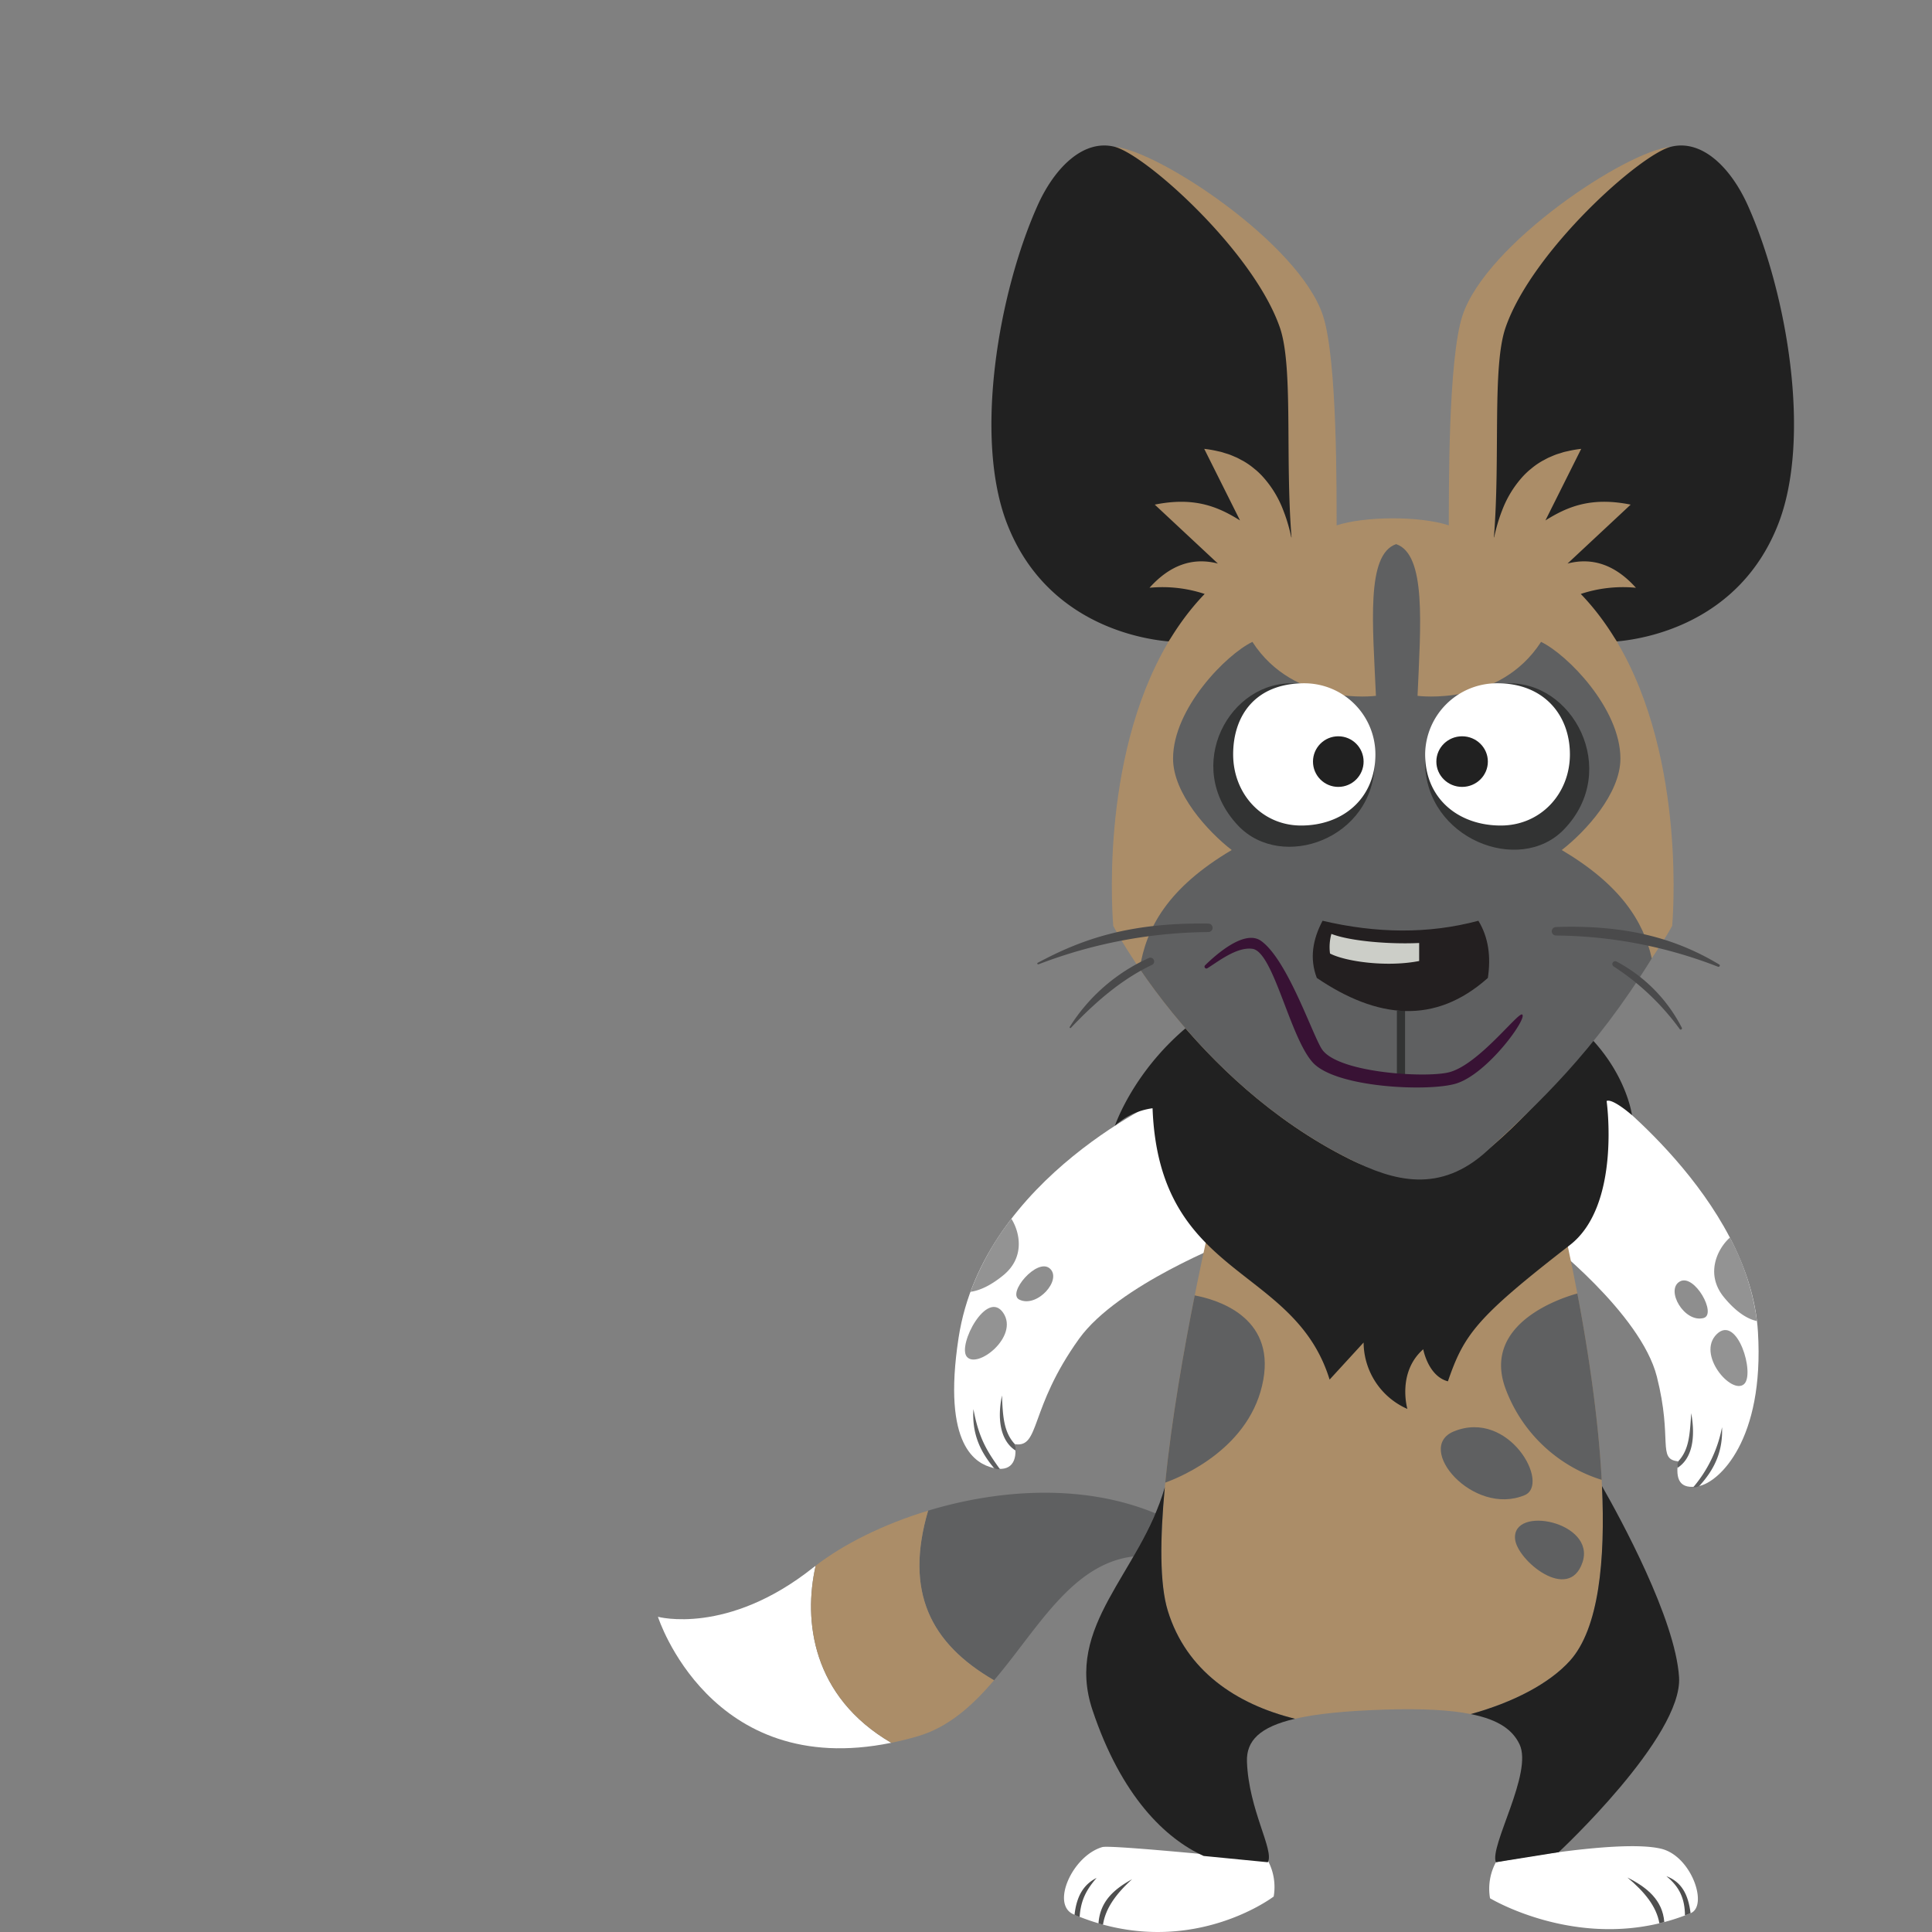 <?xml version="1.0" encoding="UTF-8"?> <svg xmlns="http://www.w3.org/2000/svg" xmlns:xlink="http://www.w3.org/1999/xlink" id="Background" width="560" height="560" viewBox="0 0 560 560"><rect x="0" y="0" width="560" height="560" fill="#808080" stroke="none"/><defs><symbol id="Picasso-2" data-name="Picasso" viewBox="0 0 329.294 517.829"><path d="M45.716,411.656c-.242.187-.502.371-.737.559C20.127,431.976,0,426.464,0,426.464s15.069,47.278,67.628,36.525C44.659,449.571,42.105,427.55,45.716,411.656Z" fill="#fff"></path><path d="M144.216,396.485c-20.846-8.656-45.306-7.017-65.905-.783-6.889,23.523.673,38.49,19.115,49.163,12.589-14.751,22.472-33.773,40.413-35.897A113.654,113.654,0,0,0,144.216,396.485Z" fill="#5f6061"></path><path d="M78.311,395.705c-13.054,3.954-24.557,9.75-32.595,15.951-3.611,15.895-1.058,37.916,21.913,51.334,2.489-.507,5.052-1.127,7.715-1.909,8.911-2.617,15.831-8.888,22.083-16.214C78.985,434.192,71.423,419.226,78.311,395.705Z" fill="#ab8d68"></path><path d="M178.479,507.548a16.226,16.226,0,0,0-1.7-10.44s-45.36-4.645-47.967-3.893c-8.667,2.5-15,16.667-8.333,19.5C153.406,526.708,178.479,507.548,178.479,507.548Z" fill="#fff"></path><path d="M241.187,508.048a16.226,16.226,0,0,1,1.7-10.44s35.759-6.893,47.967-3.893c8.759,2.153,13.641,16.537,8.461,18.671C268.979,524.881,241.187,508.048,241.187,508.048Z" fill="#fff"></path><path d="M148.101,275.464l17.934,42.156s-32.76,12.649-43.963,28.255c-14.6,20.339-11.213,31.684-18.613,30.554.815,4.898-1.067,8.273-6.533,6.82-4.474-1.19-14.656-5.955-9.779-37.687C94.346,298.719,148.101,275.464,148.101,275.464Z" fill="#fff"></path><path d="M272.778,273.043l-15.708,43.917s27.807,21.439,32.476,39.906-.005,23.899,6.186,24.545c-.84,5.152.349,8.315,6.069,7.151,5.769-1.173,18.935-13.28,17.045-44.645C316.505,305.073,272.778,273.043,272.778,273.043Z" fill="#fff"></path><path d="M308.99,333.838c4.246,5.181,7.753,6.55,9.567,6.896a70.549,70.549,0,0,0-7.844-24.176C307.201,319.649,303.416,327.037,308.99,333.838Z" fill="#939393"></path><path d="M303.062,339.871c3.995-1.042-2.646-13.019-6.88-10.584S297.498,341.323,303.062,339.871Z" fill="#8e8e8e"></path><path d="M314.811,359.029c3.262-2.88-1.934-20.322-7.9-14.501S311.17,362.244,314.811,359.029Z" fill="#939393"></path><path d="M100.129,327.456c6.286-5.157,4.823-12.366,2.323-16.364A80.178,80.178,0,0,0,90.592,332.266C92.646,332,95.895,330.93,100.129,327.456Z" fill="#939393"></path><path d="M104.759,334.534c-3.713-1.805,5.146-12.248,8.821-9.031S109.931,337.048,104.759,334.534Z" fill="#8e8e8e"></path><path d="M89.483,351.018c-2.634-3.463,5.88-19.549,10.589-12.671S92.424,354.884,89.483,351.018Z" fill="#939393"></path><path d="M281,502.035c5.681,2.849,10.2,6.517,10.698,12.917-.374.116-.881.24-1.424.366C289.446,510.471,286.018,506.207,281,502.035Z" fill="#4f4f4f"></path><path d="M292.294,501.649c4.354,1.644,6.351,5.199,7.02,10.736l-1.625.642C297.645,508.227,296.163,504.77,292.294,501.649Z" fill="#4f4f4f"></path><path d="M137.434,502.535c-5.175,2.849-9.282,6.377-9.735,12.777a6.288,6.288,0,0,0,1.308.371C129.762,510.836,132.863,506.707,137.434,502.535Z" fill="#4f4f4f"></path><path d="M127.145,502.149c-3.673,1.859-5.78,5.145-6.389,10.682a5.833,5.833,0,0,0,1.481.602C122.563,508.494,124.279,505.48,127.145,502.149Z" fill="#4f4f4f"></path><path d="M261.479,309.214H160.773s-21.128,89-12.987,115.5c5.318,17.31,19.734,27.084,36.874,31.307,6.169-1.435,14.602-2.275,25.732-2.646,11.245-.375,19.339.116,25.205,1.29,12.293-3.397,22.746-8.814,28.741-15.451C287.371,413.714,261.479,309.214,261.479,309.214Z" fill="#ab8d68"></path><path d="M132.454,284.151s16.403-49.342,80.525-46.807S282.331,281.052,282.331,281.052s-5.694-4.955-7.352-4.088c0,0,4.28,30.192-10.64,41.75-27.11,21-30.679,25.912-35.36,39.5-5.742-1.494-7.153-9.293-7.153-9.293-7.666,6.75-4.597,17.293-4.597,17.293a21.181,21.181,0,0,1-12.688-19.25l-9.854,10.75c-10.331-33.5-49.458-29-51.318-78.649A20.134,20.134,0,0,0,132.454,284.151Z" fill="#212121"></path><path d="M184.66,456.021c-17.14-4.223-31.556-13.997-36.874-31.307-2.397-7.802-2.255-21.023-.864-35.793l-0.0.001c-7.193,25.042-29.167,39.985-20.977,64.542,8.349,25.034,21.158,37.297,32.233,42.325l18.602,1.817c1.938-3.449-5.55-15.143-6.05-29.143C170.51,462.337,174.529,458.377,184.66,456.021Z" fill="#212121"></path><path d="M273.636,388.57c.998,21.46-.882,41.327-9.298,50.644-5.995,6.637-16.448,12.055-28.741,15.451h-0c8.394,1.681,12.218,4.766,14.131,8.74,3.982,8.27-8.78,29.552-6.843,34.202l18.204-2.914s35.987-33.483,34.888-50.729C294.901,427.047,278.882,397.758,273.636,388.57Z" fill="#212121"></path><path d="M155.589,333.314c-3.082,15.439-6.729,35.937-8.536,54.264,4.987-1.81,24.932-10.208,28.426-29.863C178.736,339.396,161.944,334.501,155.589,333.314Z" fill="#5f6061"></path><path d="M266.502,332.757c-3.264.871-28.09,8.196-20.773,27.708a43.547,43.547,0,0,0,27.82,26.307C272.529,367.762,269.345,347.711,266.502,332.757Z" fill="#5f6061"></path><path d="M248.449,403.964c.615,6.154,15.53,18.5,19.53,6.75S247.449,393.964,248.449,403.964Z" fill="#5f6061"></path><path d="M251.214,391.214c7.55-3.149-4.485-25-20.485-18.5C219.153,377.417,236.229,397.464,251.214,391.214Z" fill="#5f6061"></path><path id="Head" d="M293.521.395c-12.682,1.139-53.323,27.914-60.292,48.82-4.266,12.799-3.945,51.948-3.993,60.896-8.668-2.843-24.645-2.597-32.512,0-.049-8.948.273-48.096-3.993-60.896C185.762,28.308,145.121,1.533,132.439.395c-12.458,26.82-4.208,128.32-4.208,128.32l19.709,15.224c-20.446,34.489-15.959,82.276-15.959,82.276s23.202,45.007,68.554,67.622c12.719,6.342,26.77,6.422,36.291.119,21.491-15.632,51.225-56.787,57.154-67.741,0,0,4.487-47.787-15.959-82.276l19.709-15.224S305.979,27.214,293.521.395Z" fill="#ab8d68"></path><g id="Facemassk"><path d="M278.979,177.714c0-14.509-15.377-30.164-23-33.833-12.167,18.833-35.802,15.638-35.802,15.638.897-20.592,2.585-40.965-6.202-43.972-8.787,3.007-6.758,23.38-5.861,43.972,0,0-23.635,3.195-35.802-15.638-7.623,3.669-23,19.325-23,33.833,0,10.167,10.158,21.207,17,26.5-18.525,10.965-24.849,22.59-26.667,34.46,10.223,15.005,30.621,40.069,60.889,55.162,12.719,6.342,26.2,10.199,40.024-2.627,14.504-13.457,30.556-28.163,47.516-55.58-2.42-10.811-9.157-21.389-26.095-31.414C268.821,198.922,278.979,187.881,278.979,177.714Z" fill="#5f6061"></path></g><g id="Ears"><path d="M315.956,17.473C311.053,6.496,302.712-1.836,293.697.35S253.321,30.662,245.682,52.794c-3.902,11.304-1.492,37.331-3.37,60.753l.063.057a52.551,52.551,0,0,1,1.44-5.399l.01-.029q.413-1.26.883-2.448l0-0a30.683,30.683,0,0,1,6.265-10.089l.025-.024q.769-.799,1.598-1.52c.12-.104.251-.193.372-.294.45-.375.903-.748,1.379-1.089l.009-.006q.903-.647,1.87-1.212c.207-.121.43-.22.641-.336.451-.246.898-.497,1.37-.717.157-.073.327-.13.486-.201.543-.24,1.087-.478,1.656-.684.386-.14.794-.25,1.192-.374.362-.113.712-.24,1.084-.34.342-.092.706-.157,1.057-.238a32.98,32.98,0,0,1,3.902-.673l-10.372,20.743c6.183-3.847,13.031-6.941,24.709-4.576L263.648,121.181c7.392-1.926,13.983.517,19.828,7.016a38.99,38.99,0,0,0-15.986,1.792q1.48,1.537,2.854,3.153c.054.063.107.126.16.189q1.224,1.446,2.364,2.95c.194.255.385.511.576.768q.864,1.165,1.68,2.36c.396.576.781,1.158,1.161,1.743q.442.682.87,1.371c.256.411.53.812.778,1.227,8.094-.7,35.547-5.193,46.796-34.036C334.479,84.714,327.229,42.714,315.956,17.473Z" fill="#212121"></path><path d="M132.263.35c-9.015-2.186-17.357,6.146-22.259,17.123C98.73,42.714,91.48,84.714,101.23,109.714c11.248,28.842,38.702,33.336,46.796,34.036.249-.415.523-.816.779-1.227q.428-.69.87-1.371c.38-.585.765-1.167,1.161-1.743q.818-1.194,1.68-2.36c.191-.257.382-.514.576-.768q1.143-1.501,2.364-2.95c.053-.063.106-.126.16-.189q1.375-1.614,2.854-3.153a38.99,38.99,0,0,0-15.986-1.792c5.845-6.499,12.436-8.942,19.828-7.016l-18.303-17.083c11.677-2.365,18.526.729,24.709,4.576l-10.372-20.743a32.98,32.98,0,0,1,3.902.673c.351.081.715.146,1.057.238.372.1.722.227,1.084.34.398.124.806.235,1.192.374.569.206,1.113.444,1.656.684.159.07.329.127.486.201.471.22.919.471,1.37.717.211.115.434.215.641.336q.967.565,1.87,1.212l.009.006c.477.342.929.714,1.379,1.089.121.101.253.19.372.294q.83.72,1.598,1.52l.025.024a30.683,30.683,0,0,1,6.265,10.089l0.0 0q.47,1.187.883,2.448l.011.029a52.553,52.553,0,0,1,1.44,5.399l.063-.057c-1.878-23.422.532-49.449-3.37-60.753C172.639,30.662,141.278,2.536,132.263.35Z" fill="#212121"></path></g><g id="Nose"><rect x="214.186" y="250.761" width="2.367" height="19.536" fill="#323333"></rect><path d="M192.646,224.714c15.522,3.655,30.608,3.897,45.167,0,2.972,4.88,3.654,10.479,2.746,16.576-15.322,13.664-32.003,11.911-49.579,0C188.843,235.682,189.764,230.168,192.646,224.714Z" fill="#231f20"></path><path d="M195.206,228.527c5.736,2.199,17.331,3.025,25.439,2.635v5.219c-9.412,1.852-21.369.155-25.837-2.167A14.297,14.297,0,0,1,195.206,228.527Z" fill="#cccec8"></path><path d="M159.262,238.478a.543.543,0,0,1-.669-.847c3.494-3.427,11.55-10.409,16.219-7.083,7.846,5.589,15.245,28.272,17.833,31.667,5.083,6.667,30.015,8.112,36.667,6.417,8.5-2.167,19.917-17.363,21.167-16.75,1.774.87-10.083,17.417-19.333,20.083-8.06,2.324-34.676,1.167-41.338-6.167s-11.412-32.116-17.495-32.95C167.786,232.228,162.429,236.517,159.262,238.478Z" fill="#381234"></path><g id="Layer_10" data-name="Layer 10"><path d="M160.758,226.962h0a1.23,1.23,0,0,0-1.176-1.426c-22.771-.344-36.619,4.442-49.479,11.36-.359.193-.029.531.243.431a140.147,140.147,0,0,1,49.217-9.334A1.23,1.23,0,0,0,160.758,226.962Z" fill="#4a4a4b"></path><path d="M143.197,237.509c-7.978,3.79-15.457,9.756-23.49,18.238a.22.22,0,0,1-.344-.272,52.635,52.635,0,0,1,22.971-19.98A1.096,1.096,0,0,1,143.197,237.509Z" fill="#4a4a4b"></path><path d="M259.093,227.957h0a1.237,1.237,0,0,1,1.176-1.422c21.48-.754,35.729,3.858,47.367,10.873.362.218.033.785-.364.636a132.126,132.126,0,0,0-46.985-9.051A1.231,1.231,0,0,1,259.093,227.957Z" fill="#4a4a4b"></path><path d="M276.814,236.754h0a.818.818,0,0,0,.201,1.196,72.614,72.614,0,0,1,19.167,18.18c.245.351.798-.015.6-.394a44.911,44.911,0,0,0-18.928-19.207A.838.838,0,0,0,276.814,236.754Z" fill="#4a4a4b"></path></g></g><g id="Eyes"><path d="M168.146,197.112c12.698,13.457,39.589,3.769,39.589-18.367,0-12.593-10.269-21.988-22.878-22.802C165.812,154.714,151.881,179.876,168.146,197.112Z" fill="#323333"></path><path d="M166.73,176.497c0,11.386,8.31,20.616,19.695,20.616,12.051,0,21.536-7.799,21.536-20.616A20.616,20.616,0,0,0,187.346,155.881C173.299,155.881,166.73,165.111,166.73,176.497Z" fill="#fff"></path><circle cx="197.205" cy="178.581" r="7.335" fill="#212121"></circle><path d="M262.646,198.214c-12.923,13.457-40.269,2.667-40.269-19.468,0-12.593,10.451-21.988,23.283-22.802C265.042,154.714,279.198,180.978,262.646,198.214Z" fill="#323333"></path><path d="M264.339,176.497c0,11.386-8.457,20.616-20.044,20.616-12.265,0-21.918-7.799-21.918-20.616a20.801,20.801,0,0,1,20.981-20.616C256.812,155.881,264.339,165.111,264.339,176.497Z" fill="#fff"></path><ellipse cx="233.093" cy="178.581" rx="7.465" ry="7.335" fill="#212121"></ellipse></g><path d="M299.506,367.449c-.428,6.113-.557,10.506-3.773,13.962a4.321,4.321,0,0,0-.213,1.888C299.682,380.618,300.817,374.825,299.506,367.449Z" fill="#5f6061"></path><path d="M300.113,388.886a2.484,2.484,0,0,0,1.746-.349c4.536-4.965,6.846-10.177,6.573-17.023A37.839,37.839,0,0,1,300.113,388.886Z" fill="#5f6061"></path><path d="M99.721,362.312c.243,6.124.522,10.661,3.738,14.118a4.076,4.076,0,0,1,.179,1.835C99.475,375.583,98.213,369.59,99.721,362.312Z" fill="#5f6061"></path><path d="M99.108,383.64a2.351,2.351,0,0,1-1.711-.309c-4.178-4.965-6.394-10.182-5.95-17.064C93.023,374.88,95.567,378.71,99.108,383.64Z" fill="#5f6061"></path></symbol></defs><title>character-picasso-square</title><use width="329.294" height="517.829" transform="translate(190.706 42.171)" xlink:href="#Picasso-2"></use></svg> 